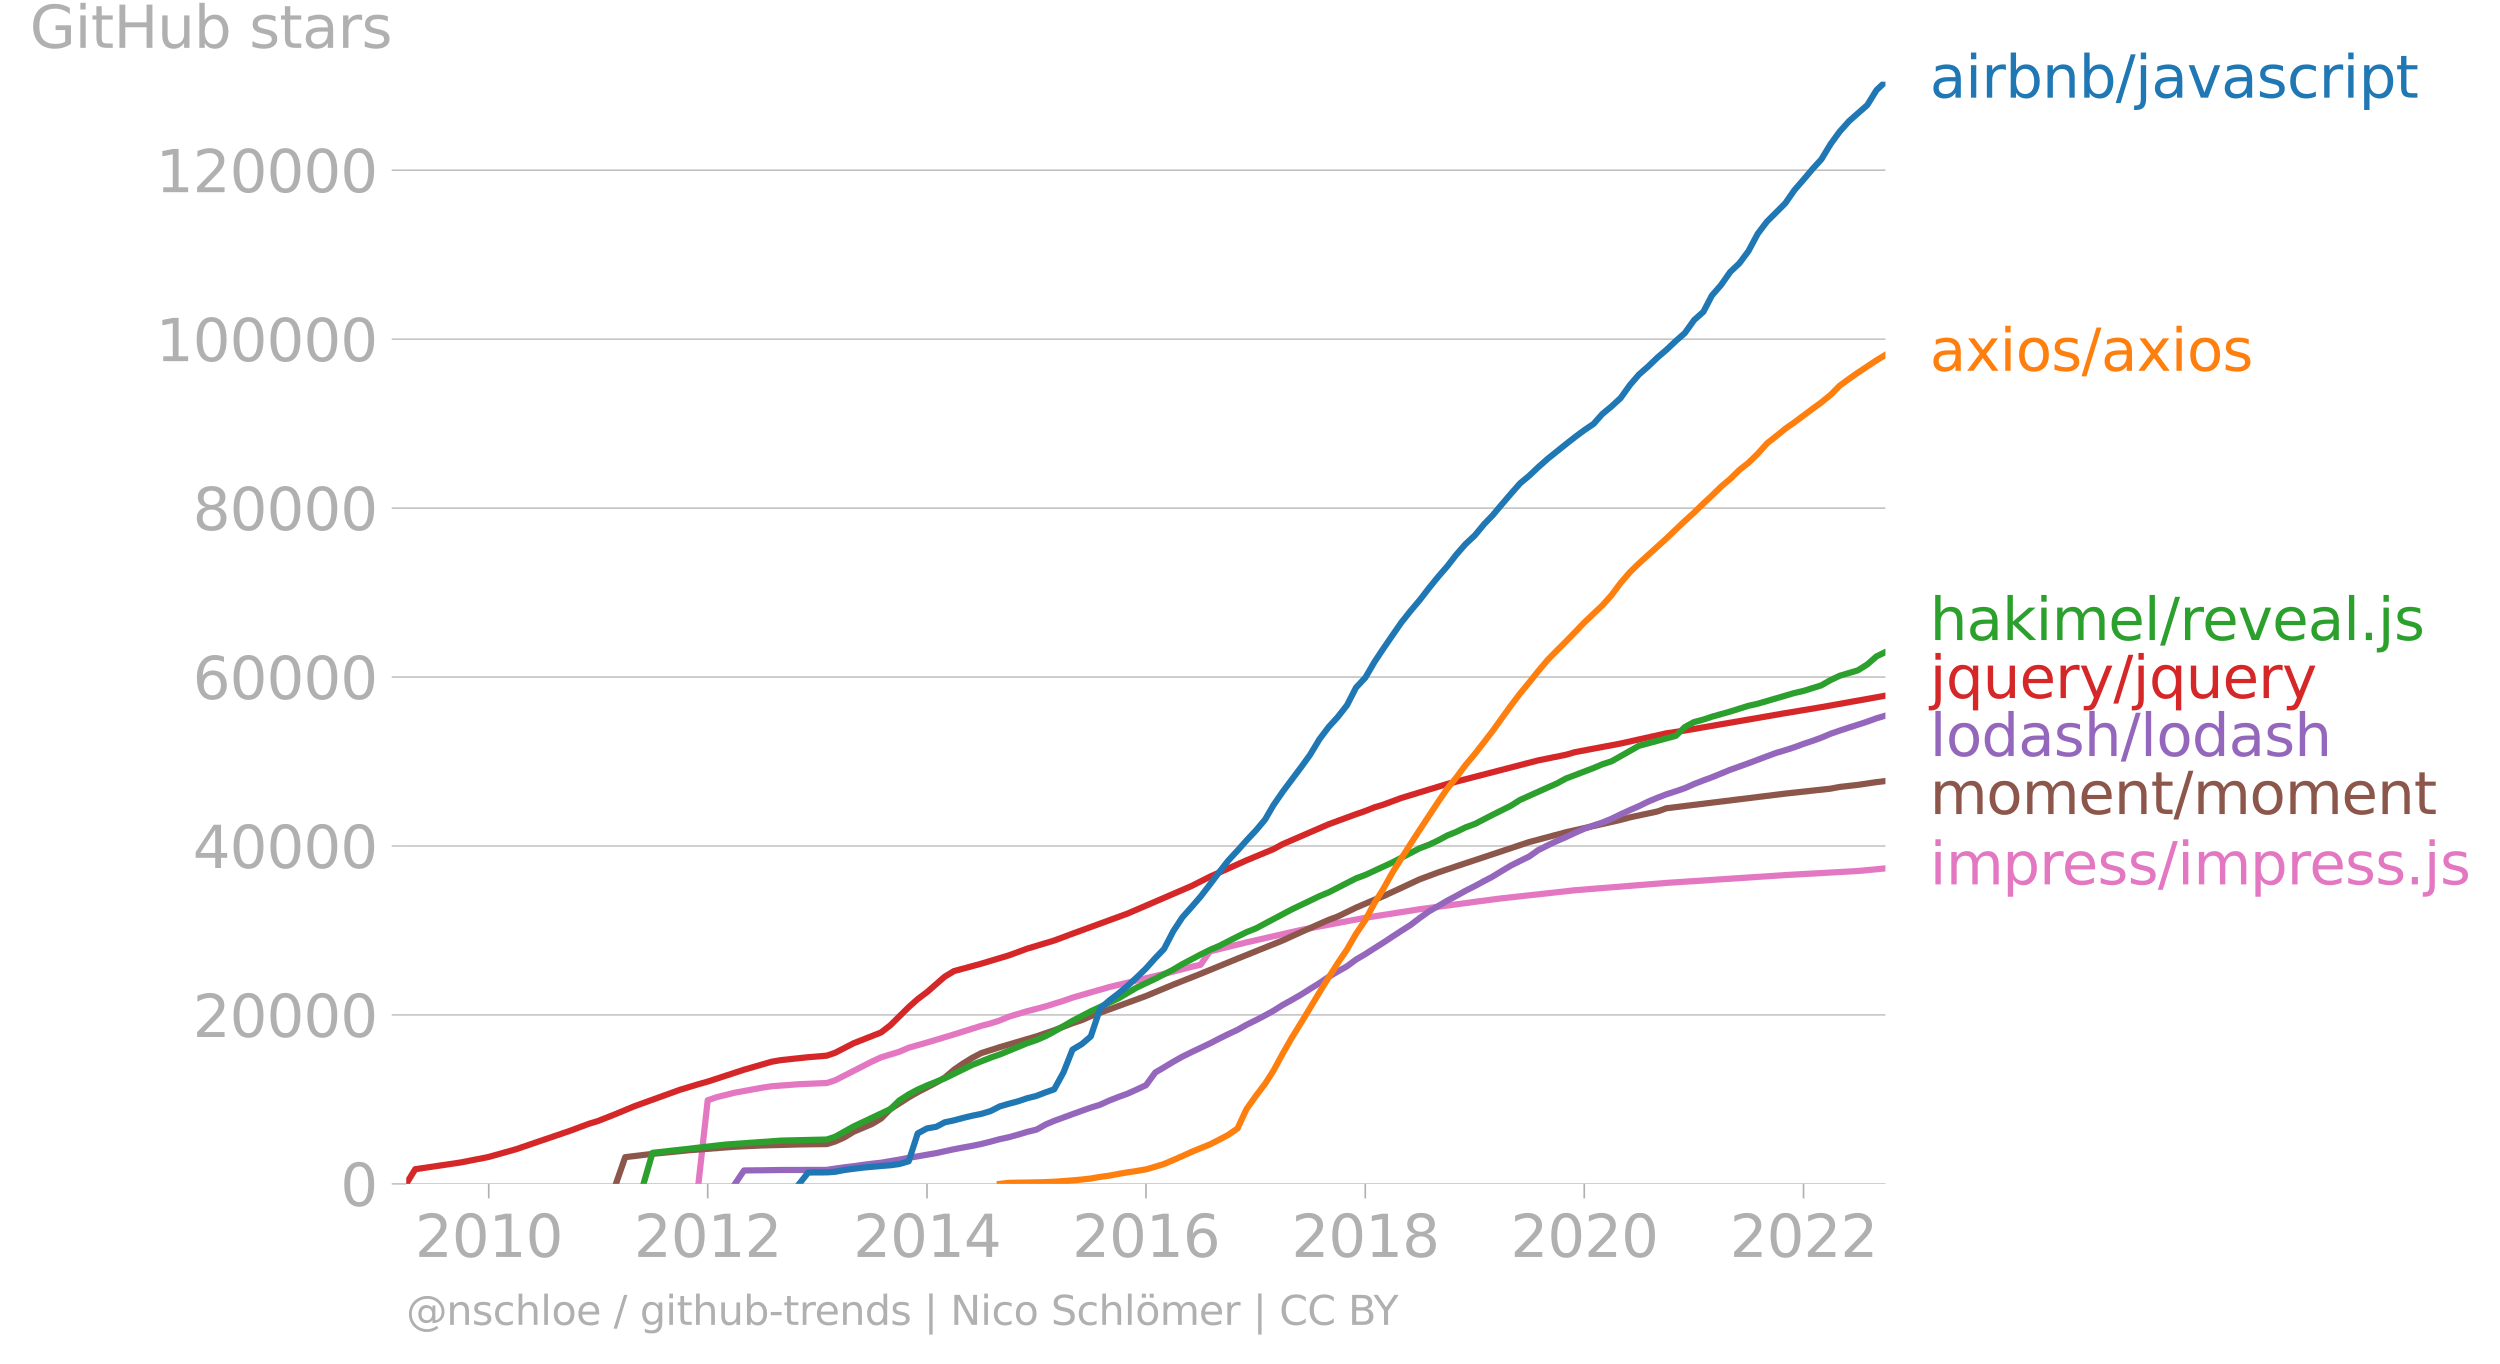 <svg xmlns:xlink="http://www.w3.org/1999/xlink" width="804.753" height="439.133" viewBox="0 0 603.565 329.349" xmlns="http://www.w3.org/2000/svg"><defs><style>*{stroke-linejoin:round;stroke-linecap:butt}</style></defs><g id="figure_1"><path d="M0 329.35h603.565V0H0v329.35z" style="fill:none" id="patch_1"/><g id="axes_1"><path d="M98.073 285.822h357.12V19.71H98.073v266.112z" style="fill:none" id="patch_2"/><g id="matplotlib.axis_1"><g id="xtick_1"><g id="line2d_1"><defs><path id="m596cca0a3f" d="M0 0v3.5" style="stroke:#b0b0b0;stroke-width:.4"/></defs><use xlink:href="#m596cca0a3f" x="117.99" y="285.822" style="fill:#b0b0b0;stroke:#b0b0b0;stroke-width:.4"/></g><g style="fill:#b0b0b0" transform="matrix(.14 0 0 -.14 100.175 303.46)" id="text_1"><defs><path id="DejaVuSans-32" d="M1228 531h2203V0H469v531q359 372 979 998 621 627 780 809 303 340 423 576 121 236 121 464 0 372-261 606-261 235-680 235-297 0-627-103-329-103-704-313v638q381 153 712 231 332 78 607 78 725 0 1156-363 431-362 431-968 0-288-108-546-107-257-392-607-78-91-497-524-418-433-1181-1211z" transform="scale(.016)"/><path id="DejaVuSans-30" d="M2034 4250q-487 0-733-480-245-479-245-1442 0-959 245-1439 246-480 733-480 491 0 736 480 246 480 246 1439 0 963-246 1442-245 480-736 480zm0 500q785 0 1199-621 414-620 414-1801 0-1178-414-1799Q2819-91 2034-91q-784 0-1198 620-414 621-414 1799 0 1181 414 1801 414 621 1198 621z" transform="scale(.016)"/><path id="DejaVuSans-31" d="M794 531h1031v3560L703 3866v575l1116 225h631V531h1031V0H794v531z" transform="scale(.016)"/></defs><use xlink:href="#DejaVuSans-32"/><use xlink:href="#DejaVuSans-30" x="63.623"/><use xlink:href="#DejaVuSans-31" x="127.246"/><use xlink:href="#DejaVuSans-30" x="190.869"/></g></g><g id="xtick_2"><use xlink:href="#m596cca0a3f" x="170.859" y="285.822" style="fill:#b0b0b0;stroke:#b0b0b0;stroke-width:.4" id="line2d_2"/><g style="fill:#b0b0b0" transform="matrix(.14 0 0 -.14 153.044 303.46)" id="text_2"><use xlink:href="#DejaVuSans-32"/><use xlink:href="#DejaVuSans-30" x="63.623"/><use xlink:href="#DejaVuSans-31" x="127.246"/><use xlink:href="#DejaVuSans-32" x="190.869"/></g></g><g id="xtick_3"><use xlink:href="#m596cca0a3f" x="223.8" y="285.822" style="fill:#b0b0b0;stroke:#b0b0b0;stroke-width:.4" id="line2d_3"/><g style="fill:#b0b0b0" transform="matrix(.14 0 0 -.14 205.985 303.46)" id="text_3"><defs><path id="DejaVuSans-34" d="M2419 4116 825 1625h1594v2491zm-166 550h794V1625h666v-525h-666V0h-628v1100H313v609l1940 2957z" transform="scale(.016)"/></defs><use xlink:href="#DejaVuSans-32"/><use xlink:href="#DejaVuSans-30" x="63.623"/><use xlink:href="#DejaVuSans-31" x="127.246"/><use xlink:href="#DejaVuSans-34" x="190.869"/></g></g><g id="xtick_4"><use xlink:href="#m596cca0a3f" x="276.669" y="285.822" style="fill:#b0b0b0;stroke:#b0b0b0;stroke-width:.4" id="line2d_4"/><g style="fill:#b0b0b0" transform="matrix(.14 0 0 -.14 258.854 303.46)" id="text_4"><defs><path id="DejaVuSans-36" d="M2113 2584q-425 0-674-291-248-290-248-796 0-503 248-796 249-292 674-292t673 292q248 293 248 796 0 506-248 796-248 291-673 291zm1253 1979v-575q-238 112-480 171-242 60-480 60-625 0-955-422-329-422-376-1275 184 272 462 417 279 145 613 145 703 0 1111-427 408-426 408-1160 0-719-425-1154Q2819-91 2113-91q-810 0-1238 620-428 621-428 1799 0 1106 525 1764t1409 658q238 0 480-47t505-140z" transform="scale(.016)"/></defs><use xlink:href="#DejaVuSans-32"/><use xlink:href="#DejaVuSans-30" x="63.623"/><use xlink:href="#DejaVuSans-31" x="127.246"/><use xlink:href="#DejaVuSans-36" x="190.869"/></g></g><g id="xtick_5"><use xlink:href="#m596cca0a3f" x="329.611" y="285.822" style="fill:#b0b0b0;stroke:#b0b0b0;stroke-width:.4" id="line2d_5"/><g style="fill:#b0b0b0" transform="matrix(.14 0 0 -.14 311.796 303.46)" id="text_5"><defs><path id="DejaVuSans-38" d="M2034 2216q-450 0-708-241-257-241-257-662 0-422 257-663 258-241 708-241t709 242q260 243 260 662 0 421-258 662-257 241-711 241zm-631 268q-406 100-633 378-226 279-226 679 0 559 398 884 399 325 1092 325 697 0 1094-325t397-884q0-400-227-679-226-278-629-378 456-106 710-416 255-309 255-755 0-679-414-1042Q2806-91 2034-91q-771 0-1186 362-414 363-414 1042 0 446 256 755 257 310 713 416zm-231 997q0-362 226-565 227-203 636-203 407 0 636 203 230 203 230 565 0 363-230 566-229 203-636 203-409 0-636-203-226-203-226-566z" transform="scale(.016)"/></defs><use xlink:href="#DejaVuSans-32"/><use xlink:href="#DejaVuSans-30" x="63.623"/><use xlink:href="#DejaVuSans-31" x="127.246"/><use xlink:href="#DejaVuSans-38" x="190.869"/></g></g><g id="xtick_6"><use xlink:href="#m596cca0a3f" x="382.48" y="285.822" style="fill:#b0b0b0;stroke:#b0b0b0;stroke-width:.4" id="line2d_6"/><g style="fill:#b0b0b0" transform="matrix(.14 0 0 -.14 364.665 303.46)" id="text_6"><use xlink:href="#DejaVuSans-32"/><use xlink:href="#DejaVuSans-30" x="63.623"/><use xlink:href="#DejaVuSans-32" x="127.246"/><use xlink:href="#DejaVuSans-30" x="190.869"/></g></g><g id="xtick_7"><use xlink:href="#m596cca0a3f" x="435.422" y="285.822" style="fill:#b0b0b0;stroke:#b0b0b0;stroke-width:.4" id="line2d_7"/><g style="fill:#b0b0b0" transform="matrix(.14 0 0 -.14 417.607 303.46)" id="text_7"><use xlink:href="#DejaVuSans-32"/><use xlink:href="#DejaVuSans-30" x="63.623"/><use xlink:href="#DejaVuSans-32" x="127.246"/><use xlink:href="#DejaVuSans-32" x="190.869"/></g></g></g><g id="matplotlib.axis_2"><g id="ytick_1"><path d="M98.073 285.822h357.12" clip-path="url(#p0cbee0408d)" style="fill:none;stroke:#b0b0b0;stroke-width:.3;stroke-linecap:square" id="line2d_8"/><g id="line2d_9"><defs><path id="m5f3f8fdbf5" d="M0 0h-3.5" style="stroke:#b0b0b0;stroke-width:.3"/></defs><use xlink:href="#m5f3f8fdbf5" x="98.073" y="285.822" style="fill:#b0b0b0;stroke:#b0b0b0;stroke-width:.3"/></g><use xlink:href="#DejaVuSans-30" style="fill:#b0b0b0" transform="matrix(.14 0 0 -.14 82.166 291.141)" id="text_8"/></g><g id="ytick_2"><path d="M98.073 245.033h357.12" clip-path="url(#p0cbee0408d)" style="fill:none;stroke:#b0b0b0;stroke-width:.3;stroke-linecap:square" id="line2d_10"/><use xlink:href="#m5f3f8fdbf5" x="98.073" y="245.033" style="fill:#b0b0b0;stroke:#b0b0b0;stroke-width:.3" id="line2d_11"/><g style="fill:#b0b0b0" transform="matrix(.14 0 0 -.14 46.536 250.352)" id="text_9"><use xlink:href="#DejaVuSans-32"/><use xlink:href="#DejaVuSans-30" x="63.623"/><use xlink:href="#DejaVuSans-30" x="127.246"/><use xlink:href="#DejaVuSans-30" x="190.869"/><use xlink:href="#DejaVuSans-30" x="254.492"/></g></g><g id="ytick_3"><path d="M98.073 204.243h357.12" clip-path="url(#p0cbee0408d)" style="fill:none;stroke:#b0b0b0;stroke-width:.3;stroke-linecap:square" id="line2d_12"/><use xlink:href="#m5f3f8fdbf5" x="98.073" y="204.243" style="fill:#b0b0b0;stroke:#b0b0b0;stroke-width:.3" id="line2d_13"/><g style="fill:#b0b0b0" transform="matrix(.14 0 0 -.14 46.536 209.562)" id="text_10"><use xlink:href="#DejaVuSans-34"/><use xlink:href="#DejaVuSans-30" x="63.623"/><use xlink:href="#DejaVuSans-30" x="127.246"/><use xlink:href="#DejaVuSans-30" x="190.869"/><use xlink:href="#DejaVuSans-30" x="254.492"/></g></g><g id="ytick_4"><path d="M98.073 163.454h357.12" clip-path="url(#p0cbee0408d)" style="fill:none;stroke:#b0b0b0;stroke-width:.3;stroke-linecap:square" id="line2d_14"/><use xlink:href="#m5f3f8fdbf5" x="98.073" y="163.454" style="fill:#b0b0b0;stroke:#b0b0b0;stroke-width:.3" id="line2d_15"/><g style="fill:#b0b0b0" transform="matrix(.14 0 0 -.14 46.536 168.773)" id="text_11"><use xlink:href="#DejaVuSans-36"/><use xlink:href="#DejaVuSans-30" x="63.623"/><use xlink:href="#DejaVuSans-30" x="127.246"/><use xlink:href="#DejaVuSans-30" x="190.869"/><use xlink:href="#DejaVuSans-30" x="254.492"/></g></g><g id="ytick_5"><path d="M98.073 122.665h357.12" clip-path="url(#p0cbee0408d)" style="fill:none;stroke:#b0b0b0;stroke-width:.3;stroke-linecap:square" id="line2d_16"/><use xlink:href="#m5f3f8fdbf5" x="98.073" y="122.665" style="fill:#b0b0b0;stroke:#b0b0b0;stroke-width:.3" id="line2d_17"/><g style="fill:#b0b0b0" transform="matrix(.14 0 0 -.14 46.536 127.984)" id="text_12"><use xlink:href="#DejaVuSans-38"/><use xlink:href="#DejaVuSans-30" x="63.623"/><use xlink:href="#DejaVuSans-30" x="127.246"/><use xlink:href="#DejaVuSans-30" x="190.869"/><use xlink:href="#DejaVuSans-30" x="254.492"/></g></g><g id="ytick_6"><path d="M98.073 81.875h357.12" clip-path="url(#p0cbee0408d)" style="fill:none;stroke:#b0b0b0;stroke-width:.3;stroke-linecap:square" id="line2d_18"/><use xlink:href="#m5f3f8fdbf5" x="98.073" y="81.875" style="fill:#b0b0b0;stroke:#b0b0b0;stroke-width:.3" id="line2d_19"/><g style="fill:#b0b0b0" transform="matrix(.14 0 0 -.14 37.628 87.194)" id="text_13"><use xlink:href="#DejaVuSans-31"/><use xlink:href="#DejaVuSans-30" x="63.623"/><use xlink:href="#DejaVuSans-30" x="127.246"/><use xlink:href="#DejaVuSans-30" x="190.869"/><use xlink:href="#DejaVuSans-30" x="254.492"/><use xlink:href="#DejaVuSans-30" x="318.115"/></g></g><g id="ytick_7"><path d="M98.073 41.086h357.12" clip-path="url(#p0cbee0408d)" style="fill:none;stroke:#b0b0b0;stroke-width:.3;stroke-linecap:square" id="line2d_20"/><use xlink:href="#m5f3f8fdbf5" x="98.073" y="41.086" style="fill:#b0b0b0;stroke:#b0b0b0;stroke-width:.3" id="line2d_21"/><g style="fill:#b0b0b0" transform="matrix(.14 0 0 -.14 37.628 46.405)" id="text_14"><use xlink:href="#DejaVuSans-31"/><use xlink:href="#DejaVuSans-32" x="63.623"/><use xlink:href="#DejaVuSans-30" x="127.246"/><use xlink:href="#DejaVuSans-30" x="190.869"/><use xlink:href="#DejaVuSans-30" x="254.492"/><use xlink:href="#DejaVuSans-30" x="318.115"/></g></g><g style="fill:#b0b0b0" transform="matrix(.14 0 0 -.14 7.2 11.563)" id="text_15"><defs><path id="DejaVuSans-47" d="M3809 666v1253H2778v519h1656V434q-365-259-806-392-440-133-940-133-1094 0-1712 639-617 640-617 1780 0 1144 617 1783 618 639 1712 639 456 0 867-113 411-112 758-331v-672q-350 297-744 447t-828 150q-857 0-1287-478-429-478-429-1425 0-944 429-1422 430-478 1287-478 334 0 596 58 263 58 472 180z" transform="scale(.016)"/><path id="DejaVuSans-69" d="M603 3500h575V0H603v3500zm0 1363h575v-729H603v729z" transform="scale(.016)"/><path id="DejaVuSans-74" d="M1172 4494v-994h1184v-447H1172V1153q0-428 117-550t477-122h590V0h-590q-666 0-919 248-253 249-253 905v1900H172v447h422v994h578z" transform="scale(.016)"/><path id="DejaVuSans-48" d="M628 4666h631V2753h2294v1913h631V0h-631v2222H1259V0H628v4666z" transform="scale(.016)"/><path id="DejaVuSans-75" d="M544 1381v2119h575V1403q0-497 193-746 194-248 582-248 465 0 735 297 271 297 271 810v1984h575V0h-575v538q-209-319-486-474-276-155-642-155-603 0-916 375-312 375-312 1097zm1447 2203z" transform="scale(.016)"/><path id="DejaVuSans-62" d="M3116 1747q0 634-261 995t-717 361q-457 0-718-361t-261-995q0-634 261-995t718-361q456 0 717 361t261 995zM1159 2969q182 312 458 463 277 152 661 152 638 0 1036-506 399-506 399-1331T3314 415Q2916-91 2278-91q-384 0-661 152-276 152-458 464V0H581v4863h578V2969z" transform="scale(.016)"/><path id="DejaVuSans-73" d="M2834 3397v-544q-243 125-506 187-262 63-544 63-428 0-642-131t-214-394q0-200 153-314t616-217l197-44q612-131 870-370t258-667q0-488-386-773Q2250-91 1575-91q-281 0-586 55T347 128v594q319-166 628-249 309-82 613-82 406 0 624 139 219 139 219 392 0 234-158 359-157 125-692 241l-200 47q-534 112-772 345-237 233-237 639 0 494 350 762 350 269 994 269 318 0 599-47 282-46 519-140z" transform="scale(.016)"/><path id="DejaVuSans-61" d="M2194 1759q-697 0-966-159t-269-544q0-306 202-486 202-179 548-179 479 0 768 339t289 901v128h-572zm1147 238V0h-575v531q-197-318-491-470T1556-91q-537 0-855 302-317 302-317 808 0 590 395 890 396 300 1180 300h807v57q0 397-261 614t-733 217q-300 0-585-72-284-72-546-216v532q315 122 612 182 297 61 578 61 760 0 1135-394 375-393 375-1193z" transform="scale(.016)"/><path id="DejaVuSans-72" d="M2631 2963q-97 56-211 82-114 27-251 27-488 0-749-317t-261-911V0H581v3500h578v-544q182 319 472 473 291 155 707 155 59 0 131-8 72-7 159-23l3-590z" transform="scale(.016)"/></defs><use xlink:href="#DejaVuSans-47"/><use xlink:href="#DejaVuSans-69" x="77.49"/><use xlink:href="#DejaVuSans-74" x="105.273"/><use xlink:href="#DejaVuSans-48" x="144.482"/><use xlink:href="#DejaVuSans-75" x="219.678"/><use xlink:href="#DejaVuSans-62" x="283.057"/><use xlink:href="#DejaVuSans-20" x="346.533"/><use xlink:href="#DejaVuSans-73" x="378.32"/><use xlink:href="#DejaVuSans-74" x="430.42"/><use xlink:href="#DejaVuSans-61" x="469.629"/><use xlink:href="#DejaVuSans-72" x="530.908"/><use xlink:href="#DejaVuSans-73" x="572.021"/></g></g><path d="m168.614 285.822 2.245-20.195 2.245-.764 4.345-1.077 6.59-1.197 2.246-.341 6.663-.496 6.663-.287 2.028-.661 8.835-4.507 2.245-1.032 4.418-1.358 2.245-.961 4.418-1.252 6.518-1.96 6.59-2.076 2.246-.58 2.245-.726 2.173-.899 4.418-1.328 4.49-1.174 4.273-1.334 2.173-.765 8.908-2.56 13.18-3.169 6.664-1.709 2.172-.5 2.246-3.232 8.835-2.17 13.181-3.004 4.418-.845 11.08-2.088 13.11-2.064 13.325-1.787 6.519-.848 17.67-1.952 22.09-1.768 28.68-1.895 17.526-.98 6.663-.633h0" clip-path="url(#p0cbee0408d)" style="fill:none;stroke:#e377c2;stroke-width:1.5;stroke-linecap:square" id="line2d_22"/><path d="m148.697 285.822 2.245-6.453 6.59-.803 8.909-.877 11.008-.838 6.59-.306 8.909-.245 6.663-.09 2.028-.624 2.245-1.01 2.172-1.34 4.418-1.863 2.245-1.334 2.246-2.276 4.417-2.831 2.173-1.248 4.49-2.333 2.028-1.177 2.245-1.915 2.173-1.497 2.245-1.379 2.173-1.142 4.49-1.438 8.836-2.604 4.273-1.46 4.418-1.71 2.245-.746 2.172-.959 4.49-1.645 8.836-3.22 6.59-2.748 6.591-2.61 8.908-3.66 10.936-4.402 4.418-2.013 4.418-1.958 2.245-.987 2.173-.804 4.418-2.147 4.49-1.922 2.028-.805 8.836-4.102 4.49-1.674 4.418-1.493 17.526-5.827 8.908-2.386 13.181-2.982 2.245-.601 6.663-1.428 2.173-.777 28.68-3.534 10.936-1.195 2.172-.41 4.418-.502 4.49-.667 2.173-.263h0" clip-path="url(#p0cbee0408d)" style="fill:none;stroke:#8c564b;stroke-width:1.5;stroke-linecap:square" id="line2d_23"/><path d="m177.45 285.822 2.172-3.24 2.245-.03 2.173-.02 2.245-.032 2.245-.03 2.173-.009 2.245-.006 2.173-.002 2.245-.006 2.245-.006 2.028-.316 2.245-.314 2.172-.255 2.246-.323 2.172-.279 2.245-.245 2.246-.385 2.172-.371 2.245-.423 2.173-.358 2.245-.398 2.245-.384 2.028-.452 2.245-.478 2.173-.42 2.245-.404 2.173-.448 2.245-.571 2.245-.604 2.173-.465 2.245-.626 2.173-.66 2.245-.547 2.245-1.255 2.028-.856 2.245-.822 2.173-.798 2.245-.813 2.172-.77 2.246-.695 2.245-1.02 2.172-.852 2.246-.812 2.172-.979 2.245-1.054 2.245-3.076 2.1-1.23 2.246-1.354 2.173-1.223 2.245-1.102 2.172-1.032 2.246-1.066 2.245-1.163 2.172-1.068 2.245-1.049 2.173-1.221 2.245-1.1 2.245-1.166 2.028-1.122 2.245-1.417 2.173-1.197 2.245-1.293 2.173-1.375 2.245-1.383 2.245-1.53 2.173-1.276 2.245-1.27 2.173-1.616 2.245-1.317 2.245-1.444 2.028-1.273 2.245-1.485 2.173-1.415 2.245-1.43 2.173-1.656 2.245-1.605 2.245-1.3 2.172-1.294 2.246-1.181 2.172-1.207 2.245-1.134 2.246-1.214 2.027-1.062 2.246-1.377 2.172-1.295 2.245-1.124 2.173-1.056 2.245-1.58 2.245-1.129 2.173-1.028 2.245-.972 2.173-1.022 2.245-.981 2.245-.806 2.1-.693 2.246-.928 2.172-1.057 2.245-1.023 2.173-.947 2.245-1.103 2.245-.94 2.173-.83 2.245-.724 2.173-.753 2.245-1 2.245-.87 2.028-.747 2.245-.917 2.173-.892 2.245-.799 2.173-.783 2.245-.842 2.245-.849 2.173-.8 2.245-.668 2.172-.704 2.246-.83 2.245-.748 2.028-.74 2.245-.95 2.172-.744 2.245-.744 2.173-.691 2.245-.737 2.245-.815 2.173-.647" clip-path="url(#p0cbee0408d)" style="fill:none;stroke:#9467bd;stroke-width:1.5;stroke-linecap:square" id="line2d_24"/><g style="fill:#1f77b4" transform="matrix(.14 0 0 -.14 465.907 23.573)" id="text_16"><defs><path id="DejaVuSans-6e" d="M3513 2113V0h-575v2094q0 497-194 743-194 247-581 247-466 0-735-297-269-296-269-809V0H581v3500h578v-544q207 316 486 472 280 156 646 156 603 0 912-373 310-373 310-1098z" transform="scale(.016)"/><path id="DejaVuSans-2f" d="M1625 4666h531L531-594H0l1625 5260z" transform="scale(.016)"/><path id="DejaVuSans-6a" d="M603 3500h575V-63q0-668-255-968-254-300-820-300h-219v487H38q328 0 446 152Q603-541 603-63v3563zm0 1363h575v-729H603v729z" transform="scale(.016)"/><path id="DejaVuSans-76" d="M191 3500h609L1894 563l1094 2937h609L2284 0h-781L191 3500z" transform="scale(.016)"/><path id="DejaVuSans-63" d="M3122 3366v-538q-244 135-489 202t-495 67q-560 0-870-355-309-354-309-995t309-996q310-354 870-354 250 0 495 67t489 202V134Q2881 22 2623-34q-257-57-548-57-791 0-1257 497-465 497-465 1341 0 856 470 1346 471 491 1290 491 265 0 518-55 253-54 491-163z" transform="scale(.016)"/><path id="DejaVuSans-70" d="M1159 525v-1856H581v4831h578v-531q182 312 458 463 277 152 661 152 638 0 1036-506 399-506 399-1331T3314 415Q2916-91 2278-91q-384 0-661 152-276 152-458 464zm1957 1222q0 634-261 995t-717 361q-457 0-718-361t-261-995q0-634 261-995t718-361q456 0 717 361t261 995z" transform="scale(.016)"/></defs><use xlink:href="#DejaVuSans-61"/><use xlink:href="#DejaVuSans-69" x="61.279"/><use xlink:href="#DejaVuSans-72" x="89.063"/><use xlink:href="#DejaVuSans-62" x="130.176"/><use xlink:href="#DejaVuSans-6e" x="193.652"/><use xlink:href="#DejaVuSans-62" x="257.031"/><use xlink:href="#DejaVuSans-2f" x="320.508"/><use xlink:href="#DejaVuSans-6a" x="354.199"/><use xlink:href="#DejaVuSans-61" x="381.982"/><use xlink:href="#DejaVuSans-76" x="443.262"/><use xlink:href="#DejaVuSans-61" x="502.441"/><use xlink:href="#DejaVuSans-73" x="563.721"/><use xlink:href="#DejaVuSans-63" x="615.82"/><use xlink:href="#DejaVuSans-72" x="670.801"/><use xlink:href="#DejaVuSans-69" x="711.914"/><use xlink:href="#DejaVuSans-70" x="739.697"/><use xlink:href="#DejaVuSans-74" x="803.174"/></g><g style="fill:#ff7f0e" transform="matrix(.14 0 0 -.14 465.907 89.528)" id="text_17"><defs><path id="DejaVuSans-78" d="M3513 3500 2247 1797 3578 0h-678L1881 1375 863 0H184l1360 1831L300 3500h678l928-1247 928 1247h679z" transform="scale(.016)"/><path id="DejaVuSans-6f" d="M1959 3097q-462 0-731-361t-269-989q0-628 267-989 268-361 733-361 460 0 728 362 269 363 269 988 0 622-269 986-268 364-728 364zm0 487q750 0 1178-488 429-487 429-1349 0-859-429-1349Q2709-91 1959-91q-753 0-1180 489-426 490-426 1349 0 862 426 1349 427 488 1180 488z" transform="scale(.016)"/></defs><use xlink:href="#DejaVuSans-61"/><use xlink:href="#DejaVuSans-78" x="61.279"/><use xlink:href="#DejaVuSans-69" x="120.459"/><use xlink:href="#DejaVuSans-6f" x="148.242"/><use xlink:href="#DejaVuSans-73" x="209.424"/><use xlink:href="#DejaVuSans-2f" x="261.523"/><use xlink:href="#DejaVuSans-61" x="295.215"/><use xlink:href="#DejaVuSans-78" x="356.494"/><use xlink:href="#DejaVuSans-69" x="415.674"/><use xlink:href="#DejaVuSans-6f" x="443.457"/><use xlink:href="#DejaVuSans-73" x="504.639"/></g><g style="fill:#2ca02c" transform="matrix(.14 0 0 -.14 465.907 154.532)" id="text_18"><defs><path id="DejaVuSans-68" d="M3513 2113V0h-575v2094q0 497-194 743-194 247-581 247-466 0-735-297-269-296-269-809V0H581v4863h578V2956q207 316 486 472 280 156 646 156 603 0 912-373 310-373 310-1098z" transform="scale(.016)"/><path id="DejaVuSans-6b" d="M581 4863h578V1991l1716 1509h734L1753 1863 3688 0h-750L1159 1709V0H581v4863z" transform="scale(.016)"/><path id="DejaVuSans-6d" d="M3328 2828q216 388 516 572t706 184q547 0 844-383 297-382 297-1088V0h-578v2094q0 503-179 746-178 244-543 244-447 0-707-297-259-296-259-809V0h-578v2094q0 506-178 748t-550 242q-441 0-701-298-259-298-259-808V0H581v3500h578v-544q197 322 472 475t653 153q382 0 649-194 267-193 395-562z" transform="scale(.016)"/><path id="DejaVuSans-65" d="M3597 1894v-281H953q38-594 358-905t892-311q331 0 642 81t618 244V178Q3153 47 2828-22t-659-69q-838 0-1327 487-489 488-489 1320 0 859 464 1363 464 505 1252 505 706 0 1117-455 411-454 411-1235zm-575 169q-6 471-264 752-258 282-683 282-481 0-770-272t-333-766l2050 4z" transform="scale(.016)"/><path id="DejaVuSans-6c" d="M603 4863h575V0H603v4863z" transform="scale(.016)"/><path id="DejaVuSans-2e" d="M684 794h660V0H684v794z" transform="scale(.016)"/></defs><use xlink:href="#DejaVuSans-68"/><use xlink:href="#DejaVuSans-61" x="63.379"/><use xlink:href="#DejaVuSans-6b" x="124.658"/><use xlink:href="#DejaVuSans-69" x="182.568"/><use xlink:href="#DejaVuSans-6d" x="210.352"/><use xlink:href="#DejaVuSans-65" x="307.764"/><use xlink:href="#DejaVuSans-6c" x="369.287"/><use xlink:href="#DejaVuSans-2f" x="397.07"/><use xlink:href="#DejaVuSans-72" x="430.762"/><use xlink:href="#DejaVuSans-65" x="469.625"/><use xlink:href="#DejaVuSans-76" x="531.148"/><use xlink:href="#DejaVuSans-65" x="590.328"/><use xlink:href="#DejaVuSans-61" x="651.852"/><use xlink:href="#DejaVuSans-6c" x="713.131"/><use xlink:href="#DejaVuSans-2e" x="740.914"/><use xlink:href="#DejaVuSans-6a" x="772.701"/><use xlink:href="#DejaVuSans-73" x="800.484"/></g><g style="fill:#d62728" transform="matrix(.14 0 0 -.14 465.907 168.532)" id="text_19"><defs><path id="DejaVuSans-71" d="M947 1747q0-634 261-995t717-361q456 0 718 361 263 361 263 995t-263 995q-262 361-718 361t-717-361q-261-361-261-995zM2906 525q-181-312-458-464-276-152-664-152-634 0-1033 506-398 507-398 1332t398 1331q399 506 1033 506 388 0 664-152 277-151 458-463v531h575v-4831h-575V525z" transform="scale(.016)"/><path id="DejaVuSans-79" d="M2059-325q-243-625-475-815-231-191-618-191H506v481h338q237 0 368 113 132 112 291 531l103 262L191 3500h609L1894 763l1094 2737h609L2059-325z" transform="scale(.016)"/></defs><use xlink:href="#DejaVuSans-6a"/><use xlink:href="#DejaVuSans-71" x="27.783"/><use xlink:href="#DejaVuSans-75" x="91.26"/><use xlink:href="#DejaVuSans-65" x="154.639"/><use xlink:href="#DejaVuSans-72" x="216.162"/><use xlink:href="#DejaVuSans-79" x="257.275"/><use xlink:href="#DejaVuSans-2f" x="316.455"/><use xlink:href="#DejaVuSans-6a" x="350.146"/><use xlink:href="#DejaVuSans-71" x="377.93"/><use xlink:href="#DejaVuSans-75" x="441.406"/><use xlink:href="#DejaVuSans-65" x="504.785"/><use xlink:href="#DejaVuSans-72" x="566.309"/><use xlink:href="#DejaVuSans-79" x="607.422"/></g><g style="fill:#9467bd" transform="matrix(.14 0 0 -.14 465.907 182.532)" id="text_20"><defs><path id="DejaVuSans-64" d="M2906 2969v1894h575V0h-575v525q-181-312-458-464-276-152-664-152-634 0-1033 506-398 507-398 1332t398 1331q399 506 1033 506 388 0 664-152 277-151 458-463zM947 1747q0-634 261-995t717-361q456 0 718 361 263 361 263 995t-263 995q-262 361-718 361t-717-361q-261-361-261-995z" transform="scale(.016)"/></defs><use xlink:href="#DejaVuSans-6c"/><use xlink:href="#DejaVuSans-6f" x="27.783"/><use xlink:href="#DejaVuSans-64" x="88.965"/><use xlink:href="#DejaVuSans-61" x="152.441"/><use xlink:href="#DejaVuSans-73" x="213.721"/><use xlink:href="#DejaVuSans-68" x="265.82"/><use xlink:href="#DejaVuSans-2f" x="329.199"/><use xlink:href="#DejaVuSans-6c" x="362.891"/><use xlink:href="#DejaVuSans-6f" x="390.674"/><use xlink:href="#DejaVuSans-64" x="451.855"/><use xlink:href="#DejaVuSans-61" x="515.332"/><use xlink:href="#DejaVuSans-73" x="576.611"/><use xlink:href="#DejaVuSans-68" x="628.711"/></g><g style="fill:#8c564b" transform="matrix(.14 0 0 -.14 465.907 196.532)" id="text_21"><use xlink:href="#DejaVuSans-6d"/><use xlink:href="#DejaVuSans-6f" x="97.412"/><use xlink:href="#DejaVuSans-6d" x="158.594"/><use xlink:href="#DejaVuSans-65" x="256.006"/><use xlink:href="#DejaVuSans-6e" x="317.529"/><use xlink:href="#DejaVuSans-74" x="380.908"/><use xlink:href="#DejaVuSans-2f" x="420.117"/><use xlink:href="#DejaVuSans-6d" x="453.809"/><use xlink:href="#DejaVuSans-6f" x="551.221"/><use xlink:href="#DejaVuSans-6d" x="612.402"/><use xlink:href="#DejaVuSans-65" x="709.814"/><use xlink:href="#DejaVuSans-6e" x="771.338"/><use xlink:href="#DejaVuSans-74" x="834.717"/></g><g style="fill:#e377c2" transform="matrix(.14 0 0 -.14 465.907 213.511)" id="text_22"><use xlink:href="#DejaVuSans-69"/><use xlink:href="#DejaVuSans-6d" x="27.783"/><use xlink:href="#DejaVuSans-70" x="125.195"/><use xlink:href="#DejaVuSans-72" x="188.672"/><use xlink:href="#DejaVuSans-65" x="227.535"/><use xlink:href="#DejaVuSans-73" x="289.059"/><use xlink:href="#DejaVuSans-73" x="341.158"/><use xlink:href="#DejaVuSans-2f" x="393.258"/><use xlink:href="#DejaVuSans-69" x="426.949"/><use xlink:href="#DejaVuSans-6d" x="454.732"/><use xlink:href="#DejaVuSans-70" x="552.145"/><use xlink:href="#DejaVuSans-72" x="615.621"/><use xlink:href="#DejaVuSans-65" x="654.484"/><use xlink:href="#DejaVuSans-73" x="716.008"/><use xlink:href="#DejaVuSans-73" x="768.107"/><use xlink:href="#DejaVuSans-2e" x="820.207"/><use xlink:href="#DejaVuSans-6a" x="851.994"/><use xlink:href="#DejaVuSans-73" x="879.777"/></g><g style="fill:#b0b0b0" transform="matrix(.097 0 0 -.097 98.073 319.859)" id="text_23"><defs><path id="DejaVuSans-40" d="M2381 1678q0-447 222-702 222-254 610-254 384 0 604 256 221 256 221 700 0 438-225 695-225 258-607 258-378 0-602-256-223-256-223-697zm1703-934q-187-241-429-355t-564-114q-538 0-874 389t-336 1014q0 625 337 1015 338 391 873 391 322 0 565-117 244-117 428-354v409h447V722q457 69 714 417 258 349 258 902 0 334-99 628-98 294-298 544-325 409-792 626t-1017 217q-384 0-738-102-353-101-653-301-490-319-767-836-276-517-276-1120 0-497 179-932 180-434 521-765 328-325 759-495 431-171 922-171 403 0 792 136t714 389l281-347q-390-303-851-464t-936-161q-578 0-1091 205-512 205-912 595Q841 78 631 592q-209 514-209 1105 0 569 212 1084 213 516 607 907 403 396 931 607t1119 211q662 0 1229-272 568-271 952-771 234-307 357-666 124-359 124-744 0-822-497-1297T4084 263v481z" transform="scale(.016)"/><path id="DejaVuSans-67" d="M2906 1791q0 625-258 968-257 344-723 344-462 0-720-344-258-343-258-968 0-622 258-966t720-344q466 0 723 344 258 344 258 966zm575-1357q0-893-397-1329-396-436-1215-436-303 0-572 45t-522 139v559q253-137 500-202 247-66 503-66 566 0 847 295t281 892v285q-178-310-456-463T1784 0Q1141 0 747 490 353 981 353 1791q0 812 394 1302 394 491 1037 491 388 0 666-153t456-462v531h575V434z" transform="scale(.016)"/><path id="DejaVuSans-2d" d="M313 2009h1684v-512H313v512z" transform="scale(.016)"/><path id="DejaVuSans-7c" d="M1344 4891v-6400H813v6400h531z" transform="scale(.016)"/><path id="DejaVuSans-4e" d="M628 4666h850L3547 763v3903h612V0h-850L1241 3903V0H628v4666z" transform="scale(.016)"/><path id="DejaVuSans-53" d="M3425 4513v-616q-359 172-678 256-319 85-616 85-515 0-795-200t-280-569q0-310 186-468 186-157 705-254l381-78q706-135 1042-474t336-907q0-679-455-1029Q2797-91 1919-91q-331 0-705 75-373 75-773 222v650q384-215 753-325 369-109 725-109 540 0 834 212 294 213 294 607 0 343-211 537t-692 291l-385 75q-706 140-1022 440-315 300-315 835 0 619 436 975t1201 356q329 0 669-60 341-59 697-177z" transform="scale(.016)"/><path id="DejaVuSans-f6" d="M1959 3097q-462 0-731-361t-269-989q0-628 267-989 268-361 733-361 460 0 728 362 269 363 269 988 0 622-269 986-268 364-728 364zm0 487q750 0 1178-488 429-487 429-1349 0-859-429-1349Q2709-91 1959-91q-753 0-1180 489-426 490-426 1349 0 862 426 1349 427 488 1180 488zm295 1266h634v-631h-634v631zm-1222 0h634v-631h-634v631z" transform="scale(.016)"/><path id="DejaVuSans-43" d="M4122 4306v-665q-319 297-680 443-361 147-767 147-800 0-1225-489t-425-1414q0-922 425-1411t1225-489q406 0 767 147t680 444V359q-331-225-702-338-370-112-782-112-1060 0-1670 648-609 649-609 1771 0 1125 609 1773 610 649 1670 649 418 0 788-111 371-111 696-333z" transform="scale(.016)"/><path id="DejaVuSans-42" d="M1259 2228V519h1013q509 0 754 211 246 211 246 645 0 438-246 645-245 208-754 208H1259zm0 1919V2741h935q462 0 688 173 227 174 227 530 0 353-227 528-226 175-688 175h-935zm-631 519h1613q722 0 1112-300 391-300 391-853 0-429-200-682t-588-315q466-100 724-418 258-317 258-792 0-625-425-966Q3088 0 2303 0H628v4666z" transform="scale(.016)"/><path id="DejaVuSans-59" d="M-13 4666h679l1293-1919 1285 1919h678L2272 2222V0h-634v2222L-13 4666z" transform="scale(.016)"/></defs><use xlink:href="#DejaVuSans-40"/><use xlink:href="#DejaVuSans-6e" x="100"/><use xlink:href="#DejaVuSans-73" x="163.379"/><use xlink:href="#DejaVuSans-63" x="215.479"/><use xlink:href="#DejaVuSans-68" x="270.459"/><use xlink:href="#DejaVuSans-6c" x="333.838"/><use xlink:href="#DejaVuSans-6f" x="361.621"/><use xlink:href="#DejaVuSans-65" x="422.803"/><use xlink:href="#DejaVuSans-20" x="484.326"/><use xlink:href="#DejaVuSans-2f" x="516.113"/><use xlink:href="#DejaVuSans-20" x="549.805"/><use xlink:href="#DejaVuSans-67" x="581.592"/><use xlink:href="#DejaVuSans-69" x="645.068"/><use xlink:href="#DejaVuSans-74" x="672.852"/><use xlink:href="#DejaVuSans-68" x="712.061"/><use xlink:href="#DejaVuSans-75" x="775.439"/><use xlink:href="#DejaVuSans-62" x="838.818"/><use xlink:href="#DejaVuSans-2d" x="902.295"/><use xlink:href="#DejaVuSans-74" x="938.379"/><use xlink:href="#DejaVuSans-72" x="977.588"/><use xlink:href="#DejaVuSans-65" x="1016.451"/><use xlink:href="#DejaVuSans-6e" x="1077.975"/><use xlink:href="#DejaVuSans-64" x="1141.354"/><use xlink:href="#DejaVuSans-73" x="1204.83"/><use xlink:href="#DejaVuSans-20" x="1256.93"/><use xlink:href="#DejaVuSans-7c" x="1288.717"/><use xlink:href="#DejaVuSans-20" x="1322.408"/><use xlink:href="#DejaVuSans-4e" x="1354.195"/><use xlink:href="#DejaVuSans-69" x="1429"/><use xlink:href="#DejaVuSans-63" x="1456.783"/><use xlink:href="#DejaVuSans-6f" x="1511.764"/><use xlink:href="#DejaVuSans-20" x="1572.945"/><use xlink:href="#DejaVuSans-53" x="1604.732"/><use xlink:href="#DejaVuSans-63" x="1668.209"/><use xlink:href="#DejaVuSans-68" x="1723.189"/><use xlink:href="#DejaVuSans-6c" x="1786.568"/><use xlink:href="#DejaVuSans-f6" x="1814.352"/><use xlink:href="#DejaVuSans-6d" x="1875.533"/><use xlink:href="#DejaVuSans-65" x="1972.945"/><use xlink:href="#DejaVuSans-72" x="2034.469"/><use xlink:href="#DejaVuSans-20" x="2075.582"/><use xlink:href="#DejaVuSans-7c" x="2107.369"/><use xlink:href="#DejaVuSans-20" x="2141.061"/><use xlink:href="#DejaVuSans-43" x="2172.848"/><use xlink:href="#DejaVuSans-43" x="2242.672"/><use xlink:href="#DejaVuSans-20" x="2312.496"/><use xlink:href="#DejaVuSans-42" x="2344.283"/><use xlink:href="#DejaVuSans-59" x="2407.387"/></g><path d="m98.073 285.822 2.173-3.544 11.08-1.648 6.664-1.322 6.518-1.83 13.253-4.525 4.418-1.646 2.245-.689 4.273-1.685 4.418-1.847 11.08-4 4.419-1.332 2.245-.634 8.763-2.867 6.663-1.922 2.245-.395 6.59-.702 4.49-.373 2.029-.704 4.417-2.28 6.663-2.62 2.246-1.748 4.417-4.363 2.173-1.941 2.245-1.68 4.273-3.735 2.245-1.348 6.59-1.793 6.664-2.003 4.418-1.625 6.518-1.958 4.418-1.652 13.326-4.872 15.426-6.647 4.418-2.243 8.835-3.945 6.518-2.71 2.245-1.214 11.081-4.794 6.59-2.417 2.246-.777 2.245-.897 2.028-.606 4.418-1.64 11.08-3.383 22.017-5.705 6.663-1.348 2.173-.628 11.008-2.082 11.081-2.472 4.418-.667 24.262-4.197 8.69-1.448 15.5-2.778h0" clip-path="url(#p0cbee0408d)" style="fill:none;stroke:#d62728;stroke-width:1.5;stroke-linecap:square" id="line2d_25"/><path d="m155.36 285.822 2.173-7.497 17.671-2 13.326-.953 11.08-.263 2.029-.68 4.417-2.465 8.909-4.205 2.172-2.097 2.245-1.444 2.173-1.16 2.245-.998 4.273-1.715 6.663-3.257 4.418-1.746 2.245-.775 6.59-2.72 2.246-.747 2.245-.979 2.028-1.083 4.418-2.573 4.417-2.315 6.663-3.117 4.418-2.608 4.49-2.125 4.346-2.227 2.173-1.3 4.417-2.329 2.246-1.12 2.245-.956 4.417-2.251 2.173-1.069 2.245-.895 8.691-4.605 4.418-2.105 2.245-1.079 2.245-.93 6.59-3.365 2.246-.834 6.518-3.013 6.59-3.418 2.246-.846 2.245-1.07 2.172-1.165 2.246-.914 2.172-1.054 2.245-.826 4.273-2.201 4.418-2.2 2.245-1.414 6.663-2.99 2.173-.956 2.245-1.22 6.663-2.533 2.1-.897 2.246-.724 6.59-3.735 8.908-2.404 2.173-2.125 2.245-1.208 2.245-.6 2.028-.684 4.418-1.245 4.418-1.388 2.245-.506 8.835-2.584 2.246-.518 4.273-1.332 2.245-1.277 2.172-1.032 4.418-1.32 2.245-1.41 2.245-1.956 2.173-1.055h0" clip-path="url(#p0cbee0408d)" style="fill:none;stroke:#2ca02c;stroke-width:1.5;stroke-linecap:square" id="line2d_26"/><path d="m241.4 285.822 2.172-.257 2.245-.043 2.173-.026 2.245-.043 2.245-.057 2.028-.094 2.245-.163 2.173-.161 2.245-.204 2.172-.249 2.246-.391 2.245-.304 2.172-.418 2.246-.378 2.172-.334 2.245-.384 2.245-.646 2.1-.649 2.246-.956 2.173-.947 2.245-1.025 2.172-.896 2.246-.905 2.245-1.14 2.172-1.155 2.245-1.544 2.173-4.678 2.245-3.17 2.245-2.95 2.028-3.17 2.245-4.148 2.173-3.798 2.245-3.62 2.173-3.579 2.245-3.736 2.245-3.643 2.173-3.412 2.245-3.322 2.173-3.763 2.245-3.31 2.245-4.189 2.028-3.226 2.245-4.016 2.173-3.486 2.245-3.501 2.173-3.345 2.245-3.408 2.245-3.404 2.172-3.157 2.246-2.776 2.172-2.926 2.245-2.68 2.246-2.876 2.027-2.645 2.246-3.114 2.172-3.015 2.245-2.963 2.173-2.637 2.245-2.81 2.245-2.658 2.173-2.227 2.245-2.227 2.173-2.24 2.245-2.345 2.245-2.135 2.1-1.972 2.246-2.515 2.172-2.923 2.245-2.592 2.173-2.119 2.245-2.041 2.245-2.027 2.173-1.973 2.245-2.147 2.173-2.058 2.245-2.044 2.245-2.18 2.028-1.874 2.245-2.199 2.173-1.829 2.245-2.2 2.173-1.708 2.245-2.19 2.245-2.507 2.173-1.715 2.245-1.831 2.172-1.524 2.246-1.67 2.245-1.68 2.028-1.473 2.245-1.827 2.172-2.19 2.245-1.653 2.173-1.517 2.245-1.489 2.245-1.487 2.173-1.33" clip-path="url(#p0cbee0408d)" style="fill:none;stroke:#ff7f0e;stroke-width:1.5;stroke-linecap:square" id="line2d_27"/><path d="m192.948 285.822 2.173-2.749 2.245-.02 2.245-.01 2.028-.145 2.245-.433 2.172-.287 2.246-.28 2.172-.198 2.245-.201 2.246-.174 2.172-.3 2.245-.66 2.173-6.73 2.245-1.212 2.245-.392 2.028-1.07 2.245-.476 2.173-.587 2.245-.536 2.173-.44 2.245-.678 2.245-1.144 2.173-.624 2.245-.6 2.173-.738 2.245-.565 2.245-.873 2.028-.712 2.245-4.095 2.173-5.488 2.245-1.336 2.172-1.85 2.246-6.708 2.245-1.984 2.172-1.666 2.246-1.879 2.172-1.996 2.245-2.18 2.245-2.507 2.1-2.186 2.246-4.31 2.173-3.31 2.245-2.539 2.172-2.496 2.246-2.92 2.245-2.982 2.172-2.78 2.245-2.415 2.173-2.451 2.245-2.39 2.245-2.664 2.028-3.5 2.245-3.24 2.173-2.911 2.245-2.99 2.173-3.004 2.245-3.734 2.245-2.972 2.173-2.39 2.245-2.865 2.173-4.247 2.245-2.404 2.245-3.843 2.028-3.055 2.245-3.275 2.173-3.13 2.245-2.831 2.173-2.56 2.245-2.908 2.245-2.766 2.172-2.508 2.246-2.888 2.172-2.476 2.245-2.1 2.246-2.723 2.027-2.09 2.246-2.677 2.172-2.535 2.245-2.551 2.173-1.811 2.245-2.12 2.245-1.992 2.173-1.74 2.245-1.808 2.173-1.703 2.245-1.66 2.245-1.524 2.1-2.372 2.246-1.86 2.172-2 2.245-3.14 2.173-2.524 2.245-1.97 2.245-2.158 2.173-1.862 2.245-2.117 2.173-1.913 2.245-3.147 2.245-2 2.028-3.898 2.245-2.584 2.173-3.102 2.245-2.133 2.173-2.91 2.245-4.208 2.245-2.953 2.173-2.162 2.245-2.256 2.172-3.124 2.246-2.595 2.245-2.647 2.028-2.217 2.245-3.703 2.172-2.978 2.245-2.517 2.173-1.927 2.245-1.968 2.245-3.632 2.173-2.038" clip-path="url(#p0cbee0408d)" style="fill:none;stroke:#1f77b4;stroke-width:1.5;stroke-linecap:square" id="line2d_28"/></g></g><defs><clipPath id="p0cbee0408d"><path d="M98.073 19.71h357.12v266.112H98.073z"/></clipPath></defs></svg>